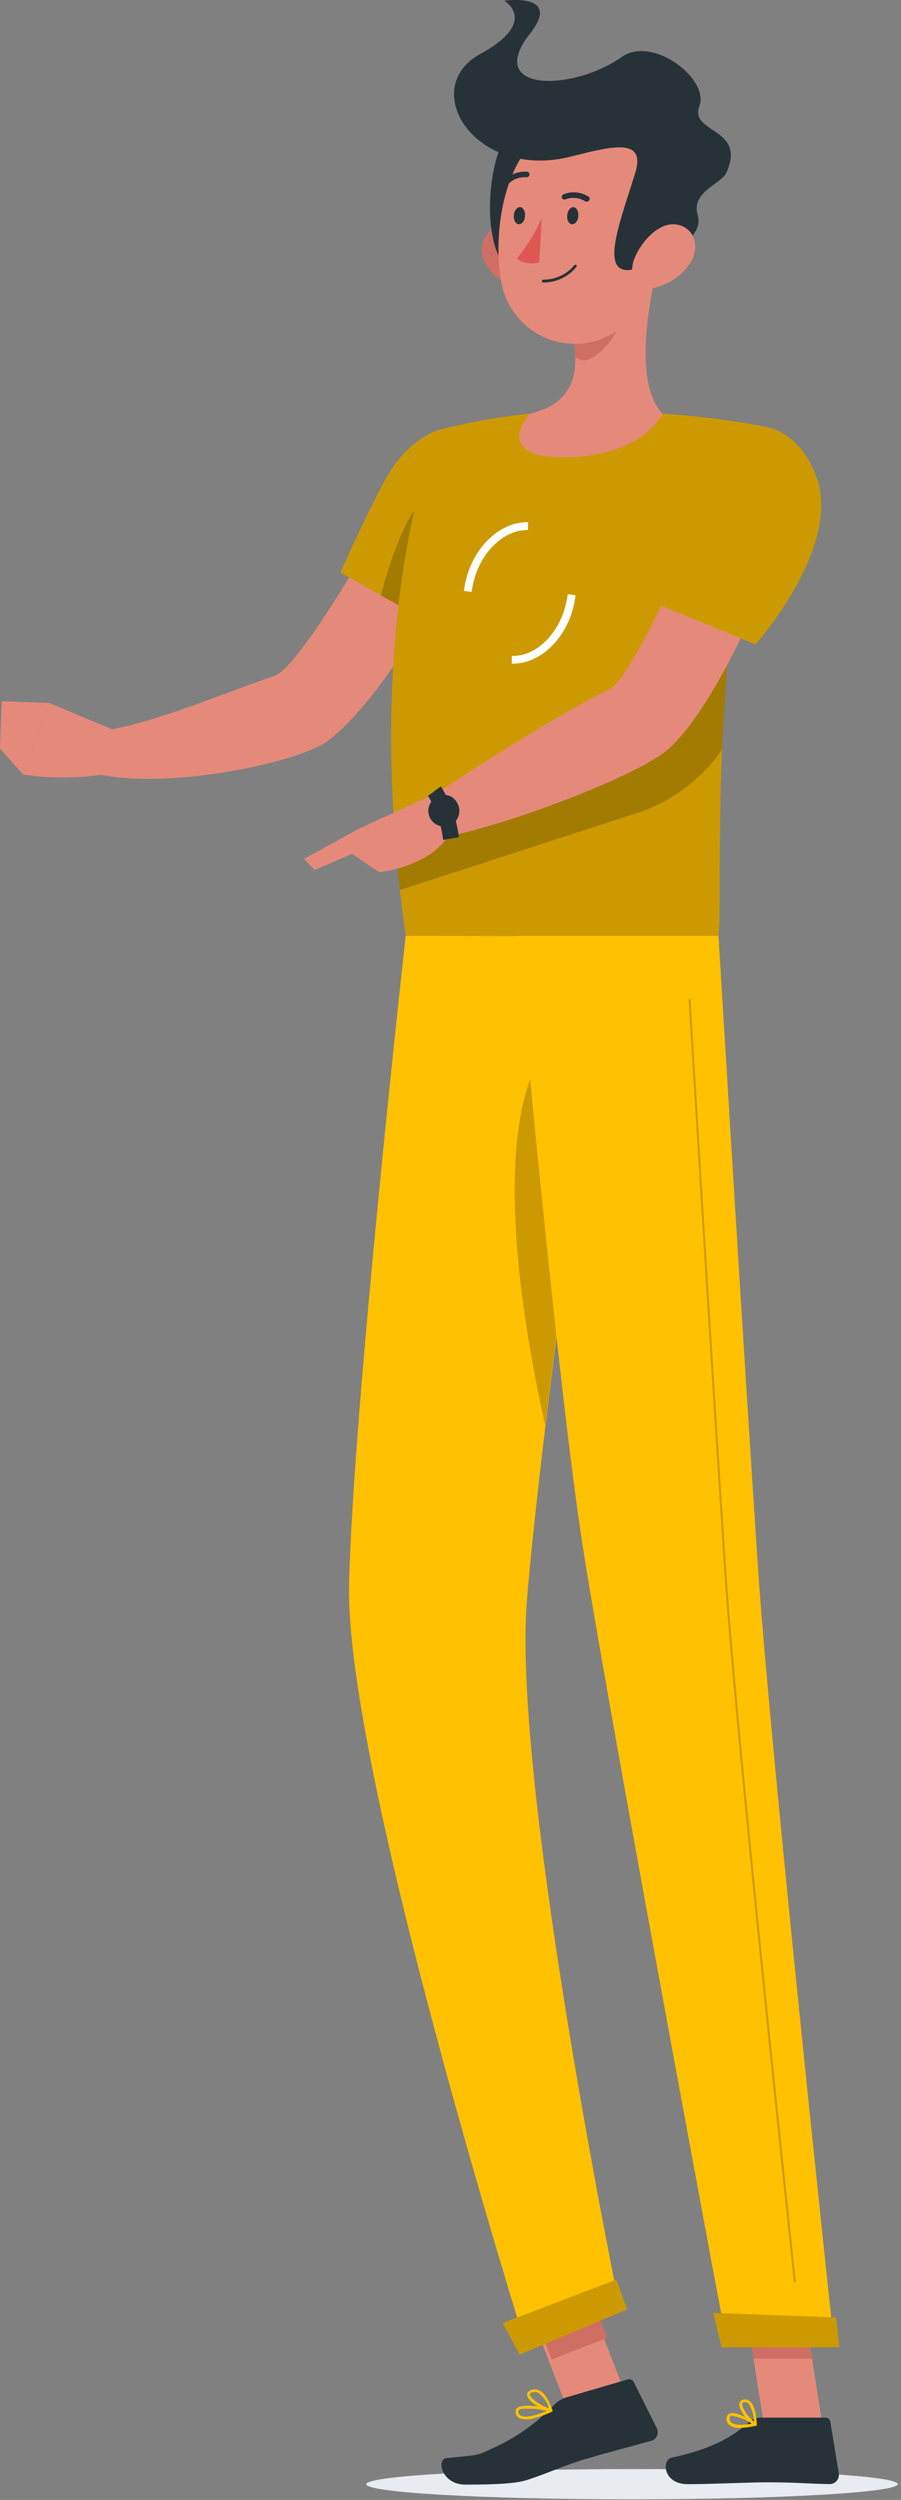 <svg width="220" height="610" viewBox="0 0 220 610" fill="none" xmlns="http://www.w3.org/2000/svg">
<rect x="0" y="0" width="220" height="610" fill="#808080" stroke="none"/>
<path d="M117.74 124.97L98.926 117.383C98.926 117.383 74.1 162.655 66.987 164.95C57.315 168.06 37.287 176.708 25.414 178.226C23.802 180.122 21.166 186.021 21.412 188.164C37.363 193.493 72.412 186.419 79.922 180.843C97.01 168.193 117.74 124.97 117.74 124.97Z" fill="#E58A7B"/>
<path d="M123.525 114.671C127.033 127.625 108.03 153.684 108.03 153.684L83.127 139.725C83.127 139.725 87.793 129.009 93.483 118.104C102.605 100.485 119.523 99.897 123.525 114.671Z" fill="#FFC100"/>
<path opacity="0.2" d="M123.525 114.671C127.033 127.625 108.03 153.684 108.03 153.684L83.127 139.725C83.127 139.725 87.793 129.009 93.483 118.104C102.605 100.485 119.523 99.897 123.525 114.671Z" fill="black"/>
<path opacity="0.2" d="M93.008 145.301L102.814 150.801L104.54 120.702C98.831 125.083 94.81 138.284 93.008 145.301Z" fill="black"/>
<path d="M107.138 104.923C107.138 104.923 87.755 148.051 99.059 228.352H175.434C176.648 216.632 172.627 159.431 187.174 104.202C178.796 102.565 170.319 101.481 161.798 100.959C150.99 100.333 140.155 100.333 129.347 100.959C121.855 101.72 114.431 103.045 107.138 104.923Z" fill="#FFC100"/>
<path opacity="0.2" d="M107.138 104.923C107.138 104.923 87.755 148.051 99.059 228.352H175.434C176.648 216.632 172.627 159.431 187.174 104.202C178.796 102.565 170.319 101.481 161.798 100.959C150.99 100.333 140.155 100.333 129.347 100.959C121.855 101.72 114.431 103.045 107.138 104.923Z" fill="black"/>
<g style="mix-blend-mode:multiply">
<path d="M89.424 606.152C89.31 608.201 118.271 609.851 154.098 609.851C189.924 609.851 219.094 608.201 219.207 606.152C219.321 604.104 190.379 602.473 154.534 602.473C118.688 602.473 89.557 604.123 89.424 606.152Z" fill="#E8ECF1"/>
</g>
<path d="M140.405 552.333L126.859 557.576L138.528 587.72L152.074 582.476L140.405 552.333Z" fill="#E58A7B"/>
<path d="M200.811 591.568H186.529L181.295 558.51H195.576L200.811 591.568Z" fill="#E58A7B"/>
<path d="M185.543 589.918H201.588C201.866 589.919 202.136 590.018 202.347 590.199C202.559 590.379 202.7 590.629 202.745 590.904L204.812 603.592C204.856 603.91 204.83 604.234 204.738 604.542C204.645 604.85 204.487 605.134 204.275 605.375C204.062 605.616 203.801 605.808 203.507 605.939C203.214 606.07 202.896 606.136 202.574 606.134C196.979 606.039 194.286 605.697 187.231 605.697C182.888 605.697 173.955 606.152 167.924 606.152C161.893 606.152 161.494 600.235 163.979 599.685C175.131 597.276 179.455 593.995 183.172 590.809C183.828 590.233 184.671 589.916 185.543 589.918Z" fill="#263238"/>
<path d="M138.128 585.024L153.301 580.586C153.572 580.51 153.861 580.529 154.119 580.639C154.378 580.749 154.591 580.945 154.723 581.193L160.413 592.573C160.545 592.862 160.613 593.176 160.611 593.493C160.609 593.811 160.538 594.124 160.403 594.411C160.267 594.698 160.071 594.952 159.827 595.156C159.583 595.359 159.298 595.507 158.991 595.588C153.472 597.106 149.773 598.035 142.87 600.045C138.109 601.43 133.254 603.687 128.551 605.185C125.288 606.228 117.626 606.266 113.662 606.266C107.802 606.266 106.493 600.083 109.016 599.799C115.369 599.097 116.223 599.419 119.731 597.656C125.473 595.146 130.676 591.553 135.056 587.073C135.882 586.131 136.942 585.425 138.128 585.024Z" fill="#263238"/>
<path d="M27.804 178.15L12.1 171.569L5.633 188.979C12.069 189.96 18.617 189.96 25.054 188.979L27.804 178.15Z" fill="#E58A7B"/>
<path d="M0.417 171.114L0 182.683L5.633 188.941L12.1 171.531L0.417 171.114Z" fill="#E58A7B"/>
<path d="M142.264 554.892L128.675 560.138L134.693 575.726L148.282 570.48L142.264 554.892Z" fill="#CF6F64"/>
<path d="M195.576 558.51H181.295L184.007 575.56H198.288L195.576 558.51Z" fill="#CF6F64"/>
<path opacity="0.2" d="M96.631 206.637C96.915 210.069 97.238 213.578 97.655 217.182L154.439 198.747C163.307 196.119 171.013 190.546 176.288 182.948C176.515 177.884 176.8 172.555 177.236 166.998C177.426 164.305 177.653 161.536 177.9 158.729C178.146 155.922 178.488 152.811 178.848 149.815L96.631 206.637Z" fill="black"/>
<path d="M115.18 144.429L113.283 144.201C114.402 134.718 121.476 127.245 128.93 127.435V129.332C122.406 129.199 116.185 135.932 115.18 144.429Z" fill="white"/>
<path d="M125.288 161.934H124.966V160.037C131.49 160.284 137.616 153.475 138.621 144.998L140.518 145.225C139.513 154.499 132.666 161.934 125.288 161.934Z" fill="white"/>
<path d="M160.736 64.412C158.062 74.862 154.913 93.998 161.798 100.959C161.798 100.959 156.98 111.561 137.578 111.561C119.845 111.561 129.347 100.959 129.347 100.959C141.144 98.19 141.353 89.579 139.797 81.424L160.736 64.412Z" fill="#E58A7B"/>
<path d="M152.201 71.353L139.816 81.424C140.2 83.298 140.422 85.202 140.48 87.114C144.103 90.717 151.367 81.595 152.106 76.929C152.482 75.092 152.514 73.202 152.201 71.353Z" fill="#CF6F64"/>
<path d="M118.518 64.279C119.379 65.772 120.54 67.072 121.927 68.097C123.314 69.122 124.897 69.849 126.578 70.234C131.13 71.239 133.406 67.048 132.154 62.837C131.035 59.044 127.299 53.942 122.671 54.815C121.68 55.019 120.752 55.458 119.965 56.094C119.178 56.731 118.555 57.547 118.149 58.473C117.742 59.4 117.563 60.411 117.627 61.421C117.692 62.431 117.997 63.411 118.518 64.279Z" fill="#CF6F64"/>
<path d="M126.047 30.842C118.954 34.085 116.45 62.268 125.364 66.441C134.278 70.613 139.475 24.678 126.047 30.842Z" fill="#263238"/>
<path d="M162.898 48.689C161.191 62.837 161.001 71.163 153.415 78.408C151.064 80.813 148.095 82.52 144.834 83.343C141.574 84.166 138.15 84.072 134.94 83.071C131.729 82.07 128.858 80.202 126.643 77.672C124.428 75.143 122.955 72.05 122.387 68.736C120.092 56.029 123.259 35.033 137.446 29.401C140.426 28.086 143.704 27.592 146.94 27.971C150.176 28.35 153.251 29.587 155.848 31.555C158.444 33.523 160.467 36.149 161.707 39.161C162.946 42.174 163.358 45.464 162.898 48.689Z" fill="#E58A7B"/>
<path d="M139.589 38.163C150.096 35.489 157.815 33.668 155.046 42.411C151.386 54.094 146.985 65.398 152.884 65.91C156.487 66.232 172.419 59.48 170.389 52.634C168.625 46.678 176.079 45.047 177.407 42.032C182.319 31.108 168.265 32.549 170.769 25.911C173.272 19.273 159.389 8.576 151.803 13.905C139.456 22.516 118.271 22.383 129.404 8.216C137.389 -1.893 123.145 0.174 123.145 0.174C123.145 0.174 131.756 5.276 117.266 13.166C101.941 21.587 115.995 44.213 139.589 38.163Z" fill="#263238"/>
<path d="M168.474 64.279C166.399 67.28 163.283 69.403 159.731 70.234C155.046 71.239 153.244 67.048 155.008 62.837C156.582 59.044 160.906 53.942 165.382 54.815C169.858 55.687 170.882 60.562 168.474 64.279Z" fill="#E58A7B"/>
<path d="M99.059 228.352C99.059 228.352 86.238 343.096 85.233 386.642C84.208 431.932 128.683 573.247 128.683 573.247L151.442 563.764C151.442 563.764 124.89 434.644 128.683 390.169C132.704 341.674 149.318 228.428 149.318 228.428L99.059 228.352Z" fill="#FFC100"/>
<path opacity="0.2" d="M130.921 259.855C120.699 281.059 127.583 322.992 133.121 347.837C135.227 330.294 137.73 311.252 140.101 293.633C139.873 266.55 137.768 245.63 130.921 259.855Z" fill="black"/>
<path d="M150.437 556.253C150.551 556.253 153.13 563.498 153.13 563.498L126.882 574.536L122.747 566.836L150.437 556.253Z" fill="#FFC100"/>
<path d="M126.161 228.352C126.161 228.352 135.966 337.482 142.453 378.353C149.584 423.132 177.539 572.26 177.539 572.26H203.693C203.693 572.26 188.028 426.754 185.069 382.412C181.845 334.315 175.434 228.352 175.434 228.352H126.161Z" fill="#FFC100"/>
<path d="M204.092 565.452C204.205 565.452 204.964 572.754 204.964 572.754H176.212L174.163 564.371L204.092 565.452Z" fill="#FFC100"/>
<path opacity="0.2" d="M194.078 556.803C194.018 556.804 193.961 556.783 193.915 556.745C193.87 556.707 193.84 556.653 193.831 556.595C193.679 555.267 179.55 423.834 176.895 384.005C174.012 340.801 168.208 244.967 168.151 243.999C168.149 243.968 168.153 243.936 168.163 243.906C168.173 243.877 168.189 243.849 168.211 243.826C168.232 243.803 168.258 243.784 168.287 243.772C168.316 243.759 168.347 243.753 168.379 243.753C168.441 243.753 168.501 243.776 168.547 243.818C168.593 243.86 168.621 243.918 168.625 243.98C168.625 244.948 174.486 340.706 177.369 383.986C180.024 423.815 194.153 555.153 194.286 556.576C194.292 556.607 194.29 556.639 194.283 556.67C194.275 556.701 194.261 556.73 194.241 556.755C194.221 556.78 194.197 556.8 194.168 556.815C194.14 556.83 194.109 556.839 194.078 556.841V556.803Z" fill="black"/>
<path d="M141.201 52.634C141.201 53.791 140.48 54.72 139.721 54.72C138.963 54.72 138.413 53.791 138.489 52.634C138.565 51.477 139.209 50.547 139.968 50.547C140.727 50.547 141.277 51.496 141.201 52.634Z" fill="#263238"/>
<path d="M128.19 52.634C128.19 53.791 127.451 54.72 126.711 54.72C125.971 54.72 125.402 53.791 125.459 52.634C125.516 51.477 126.199 50.547 126.957 50.547C127.716 50.547 128.266 51.496 128.19 52.634Z" fill="#263238"/>
<path d="M132.287 53.222C130.704 56.754 128.663 60.064 126.218 63.065C128.114 64.962 131.661 64.089 131.661 64.089L132.287 53.222Z" fill="#DF5753"/>
<path d="M132.628 68.925C132.584 68.925 132.541 68.917 132.5 68.899C132.46 68.882 132.423 68.856 132.393 68.824C132.363 68.792 132.34 68.755 132.325 68.713C132.31 68.672 132.303 68.628 132.306 68.584C132.311 68.492 132.351 68.405 132.418 68.341C132.485 68.278 132.574 68.243 132.666 68.243C134.117 68.253 135.551 67.938 136.864 67.321C138.177 66.704 139.335 65.8 140.252 64.677C140.318 64.62 140.402 64.588 140.49 64.588C140.577 64.588 140.661 64.62 140.727 64.677C140.788 64.741 140.822 64.826 140.822 64.914C140.822 65.003 140.788 65.088 140.727 65.151C139.744 66.345 138.507 67.304 137.105 67.957C135.704 68.61 134.174 68.941 132.628 68.925Z" fill="#263238"/>
<path d="M143.515 49.144C143.424 49.191 143.323 49.215 143.221 49.215C143.118 49.215 143.018 49.191 142.927 49.144C142.217 48.685 141.41 48.4 140.57 48.311C139.729 48.222 138.88 48.332 138.09 48.632C138.013 48.67 137.929 48.693 137.844 48.699C137.758 48.704 137.671 48.693 137.59 48.664C137.509 48.636 137.434 48.592 137.37 48.534C137.306 48.476 137.254 48.407 137.218 48.328C137.148 48.16 137.146 47.97 137.213 47.8C137.28 47.63 137.411 47.493 137.578 47.418C138.57 47.013 139.644 46.853 140.711 46.953C141.777 47.051 142.804 47.406 143.704 47.987C143.777 48.036 143.839 48.1 143.887 48.174C143.935 48.247 143.968 48.33 143.984 48.416C144 48.502 143.998 48.591 143.98 48.677C143.961 48.763 143.925 48.844 143.875 48.916C143.779 49.025 143.654 49.104 143.515 49.144Z" fill="#263238"/>
<path d="M123.164 45.351C123.063 45.326 122.971 45.274 122.899 45.199C122.836 45.137 122.786 45.063 122.751 44.982C122.717 44.901 122.7 44.813 122.7 44.725C122.7 44.637 122.717 44.549 122.751 44.468C122.786 44.386 122.836 44.313 122.899 44.251C123.626 43.435 124.531 42.799 125.544 42.391C126.557 41.983 127.651 41.815 128.74 41.899C128.827 41.913 128.911 41.944 128.986 41.991C129.06 42.038 129.125 42.1 129.174 42.173C129.224 42.246 129.258 42.328 129.275 42.415C129.292 42.501 129.29 42.59 129.271 42.677C129.231 42.852 129.127 43.007 128.981 43.112C128.834 43.217 128.654 43.264 128.475 43.246C127.613 43.191 126.75 43.334 125.952 43.663C125.153 43.991 124.44 44.497 123.866 45.142C123.78 45.238 123.668 45.309 123.545 45.345C123.421 45.382 123.289 45.384 123.164 45.351Z" fill="#263238"/>
<path d="M194.514 122.864L174.789 117.611C174.789 117.611 155.444 165.234 148.597 168.325C139.304 172.574 115.768 187.291 105.754 194.252C105.204 196.623 105.64 202.9 106.892 204.626C123.961 201.516 156.639 188.941 163.467 182.55C179.038 167.965 194.514 122.864 194.514 122.864Z" fill="#E58A7B"/>
<path d="M180.745 592.421C179.782 592.497 178.823 592.236 178.033 591.682C177.788 591.461 177.606 591.181 177.502 590.868C177.399 590.555 177.379 590.221 177.445 589.899C177.457 589.697 177.523 589.503 177.636 589.336C177.75 589.169 177.906 589.036 178.089 588.95C179.683 588.135 184.14 590.961 184.652 591.283C184.708 591.318 184.751 591.37 184.775 591.432C184.799 591.493 184.802 591.561 184.784 591.625C184.768 591.691 184.735 591.752 184.689 591.801C184.642 591.851 184.584 591.888 184.519 591.909C183.282 592.213 182.017 592.385 180.745 592.421ZM178.848 589.462C178.704 589.431 178.555 589.431 178.412 589.462C178.339 589.499 178.279 589.557 178.238 589.628C178.198 589.698 178.179 589.779 178.184 589.861C178.134 590.081 178.142 590.312 178.209 590.528C178.275 590.744 178.398 590.939 178.564 591.094C179.303 591.757 181.162 591.833 183.609 591.359C182.152 590.4 180.511 589.754 178.791 589.462H178.848Z" fill="#FFC100"/>
<path d="M184.424 591.909C184.375 591.925 184.322 591.925 184.272 591.909C182.85 591.112 180.176 587.983 180.574 586.39C180.633 586.137 180.776 585.912 180.979 585.751C181.182 585.589 181.433 585.5 181.693 585.499C181.947 585.465 182.206 585.486 182.452 585.561C182.697 585.636 182.924 585.764 183.115 585.935C184.69 587.281 184.784 591.416 184.784 591.625C184.794 591.687 184.782 591.751 184.751 591.805C184.72 591.86 184.672 591.903 184.614 591.928C184.55 591.941 184.484 591.934 184.424 591.909ZM181.883 586.124H181.75C181.314 586.124 181.257 586.371 181.238 586.466C181.01 587.395 182.698 589.766 184.102 590.885C184.095 589.283 183.599 587.721 182.679 586.409C182.459 586.217 182.174 586.115 181.883 586.124Z" fill="#FFC100"/>
<path d="M130.39 590.05C129.23 590.455 127.966 590.455 126.806 590.05C126.542 589.908 126.319 589.701 126.156 589.449C125.994 589.197 125.898 588.908 125.876 588.609C125.852 588.422 125.876 588.231 125.946 588.055C126.016 587.879 126.129 587.724 126.275 587.604C127.792 586.238 133.994 587.604 134.695 587.869C134.762 587.887 134.821 587.926 134.863 587.981C134.904 588.036 134.925 588.104 134.923 588.173C134.926 588.244 134.908 588.314 134.871 588.375C134.833 588.436 134.779 588.484 134.714 588.514C133.318 589.145 131.872 589.659 130.39 590.05ZM127.299 587.794C127.082 587.837 126.88 587.935 126.711 588.078C126.65 588.123 126.604 588.185 126.577 588.255C126.55 588.326 126.544 588.402 126.559 588.476C126.572 588.675 126.634 588.868 126.74 589.037C126.846 589.206 126.992 589.346 127.166 589.444C128.171 589.975 130.504 589.557 133.52 588.287C131.488 587.774 129.385 587.608 127.299 587.794Z" fill="#FFC100"/>
<path d="M134.658 588.514H134.506C132.609 588.173 128.816 585.992 128.702 584.361C128.702 583.981 128.873 583.45 129.783 583.147C130.091 583.037 130.417 582.991 130.743 583.011C131.069 583.03 131.388 583.115 131.68 583.261C133.728 584.266 134.809 587.907 134.866 588.078C134.88 588.135 134.878 588.195 134.861 588.252C134.845 588.308 134.814 588.359 134.771 588.4C134.743 588.447 134.704 588.486 134.658 588.514ZM130.163 583.716H129.973C129.385 583.925 129.385 584.171 129.385 584.247C129.385 585.233 132.135 587.035 134.051 587.642C133.61 586.119 132.676 584.785 131.395 583.849C131.015 583.655 130.576 583.608 130.163 583.716Z" fill="#FFC100"/>
<path d="M107.366 193.133L87.584 202.236L85.29 207.926L92.591 212.838C92.591 212.838 106.247 211.359 110.135 202.578L107.366 193.133Z" fill="#E58A7B"/>
<path d="M108.2 204.949C107.758 201.148 106.503 197.487 104.521 194.214L107.65 191.862C110.004 195.633 111.506 199.873 112.05 204.285L108.2 204.949Z" fill="#263238"/>
<path d="M111.576 195.826C111.994 196.484 112.2 197.254 112.165 198.033C112.129 198.812 111.855 199.56 111.379 200.178C110.903 200.795 110.248 201.25 109.504 201.482C108.76 201.715 107.963 201.712 107.22 201.474C106.478 201.237 105.827 200.777 105.355 200.156C104.883 199.535 104.614 198.785 104.585 198.006C104.555 197.227 104.766 196.458 105.189 195.803C105.612 195.148 106.226 194.64 106.948 194.347C107.759 193.934 108.7 193.857 109.567 194.134C110.433 194.411 111.155 195.019 111.576 195.826Z" fill="#263238"/>
<path d="M74.213 209.595L76.85 212.25L94.602 204.664L87.584 202.236L74.213 209.595Z" fill="#E58A7B"/>
<path opacity="0.2" d="M150.437 556.253C150.551 556.253 153.13 563.498 153.13 563.498L126.882 574.536L122.747 566.836L150.437 556.253Z" fill="black"/>
<path opacity="0.2" d="M204.092 565.452C204.205 565.452 204.964 572.754 204.964 572.754H176.212L174.163 564.371L204.092 565.452Z" fill="black"/>
<path d="M199.654 117.402C204.869 134.225 184.481 157.23 184.481 157.23L156.317 145.737C159.655 136.014 163.504 126.473 167.848 117.156C176.496 98.512 194.381 100.428 199.654 117.402Z" fill="#FFC100"/>
<path opacity="0.2" d="M199.654 117.402C204.869 134.225 184.481 157.23 184.481 157.23L156.317 145.737C159.655 136.014 163.504 126.473 167.848 117.156C176.496 98.512 194.381 100.428 199.654 117.402Z" fill="black"/>
</svg>
